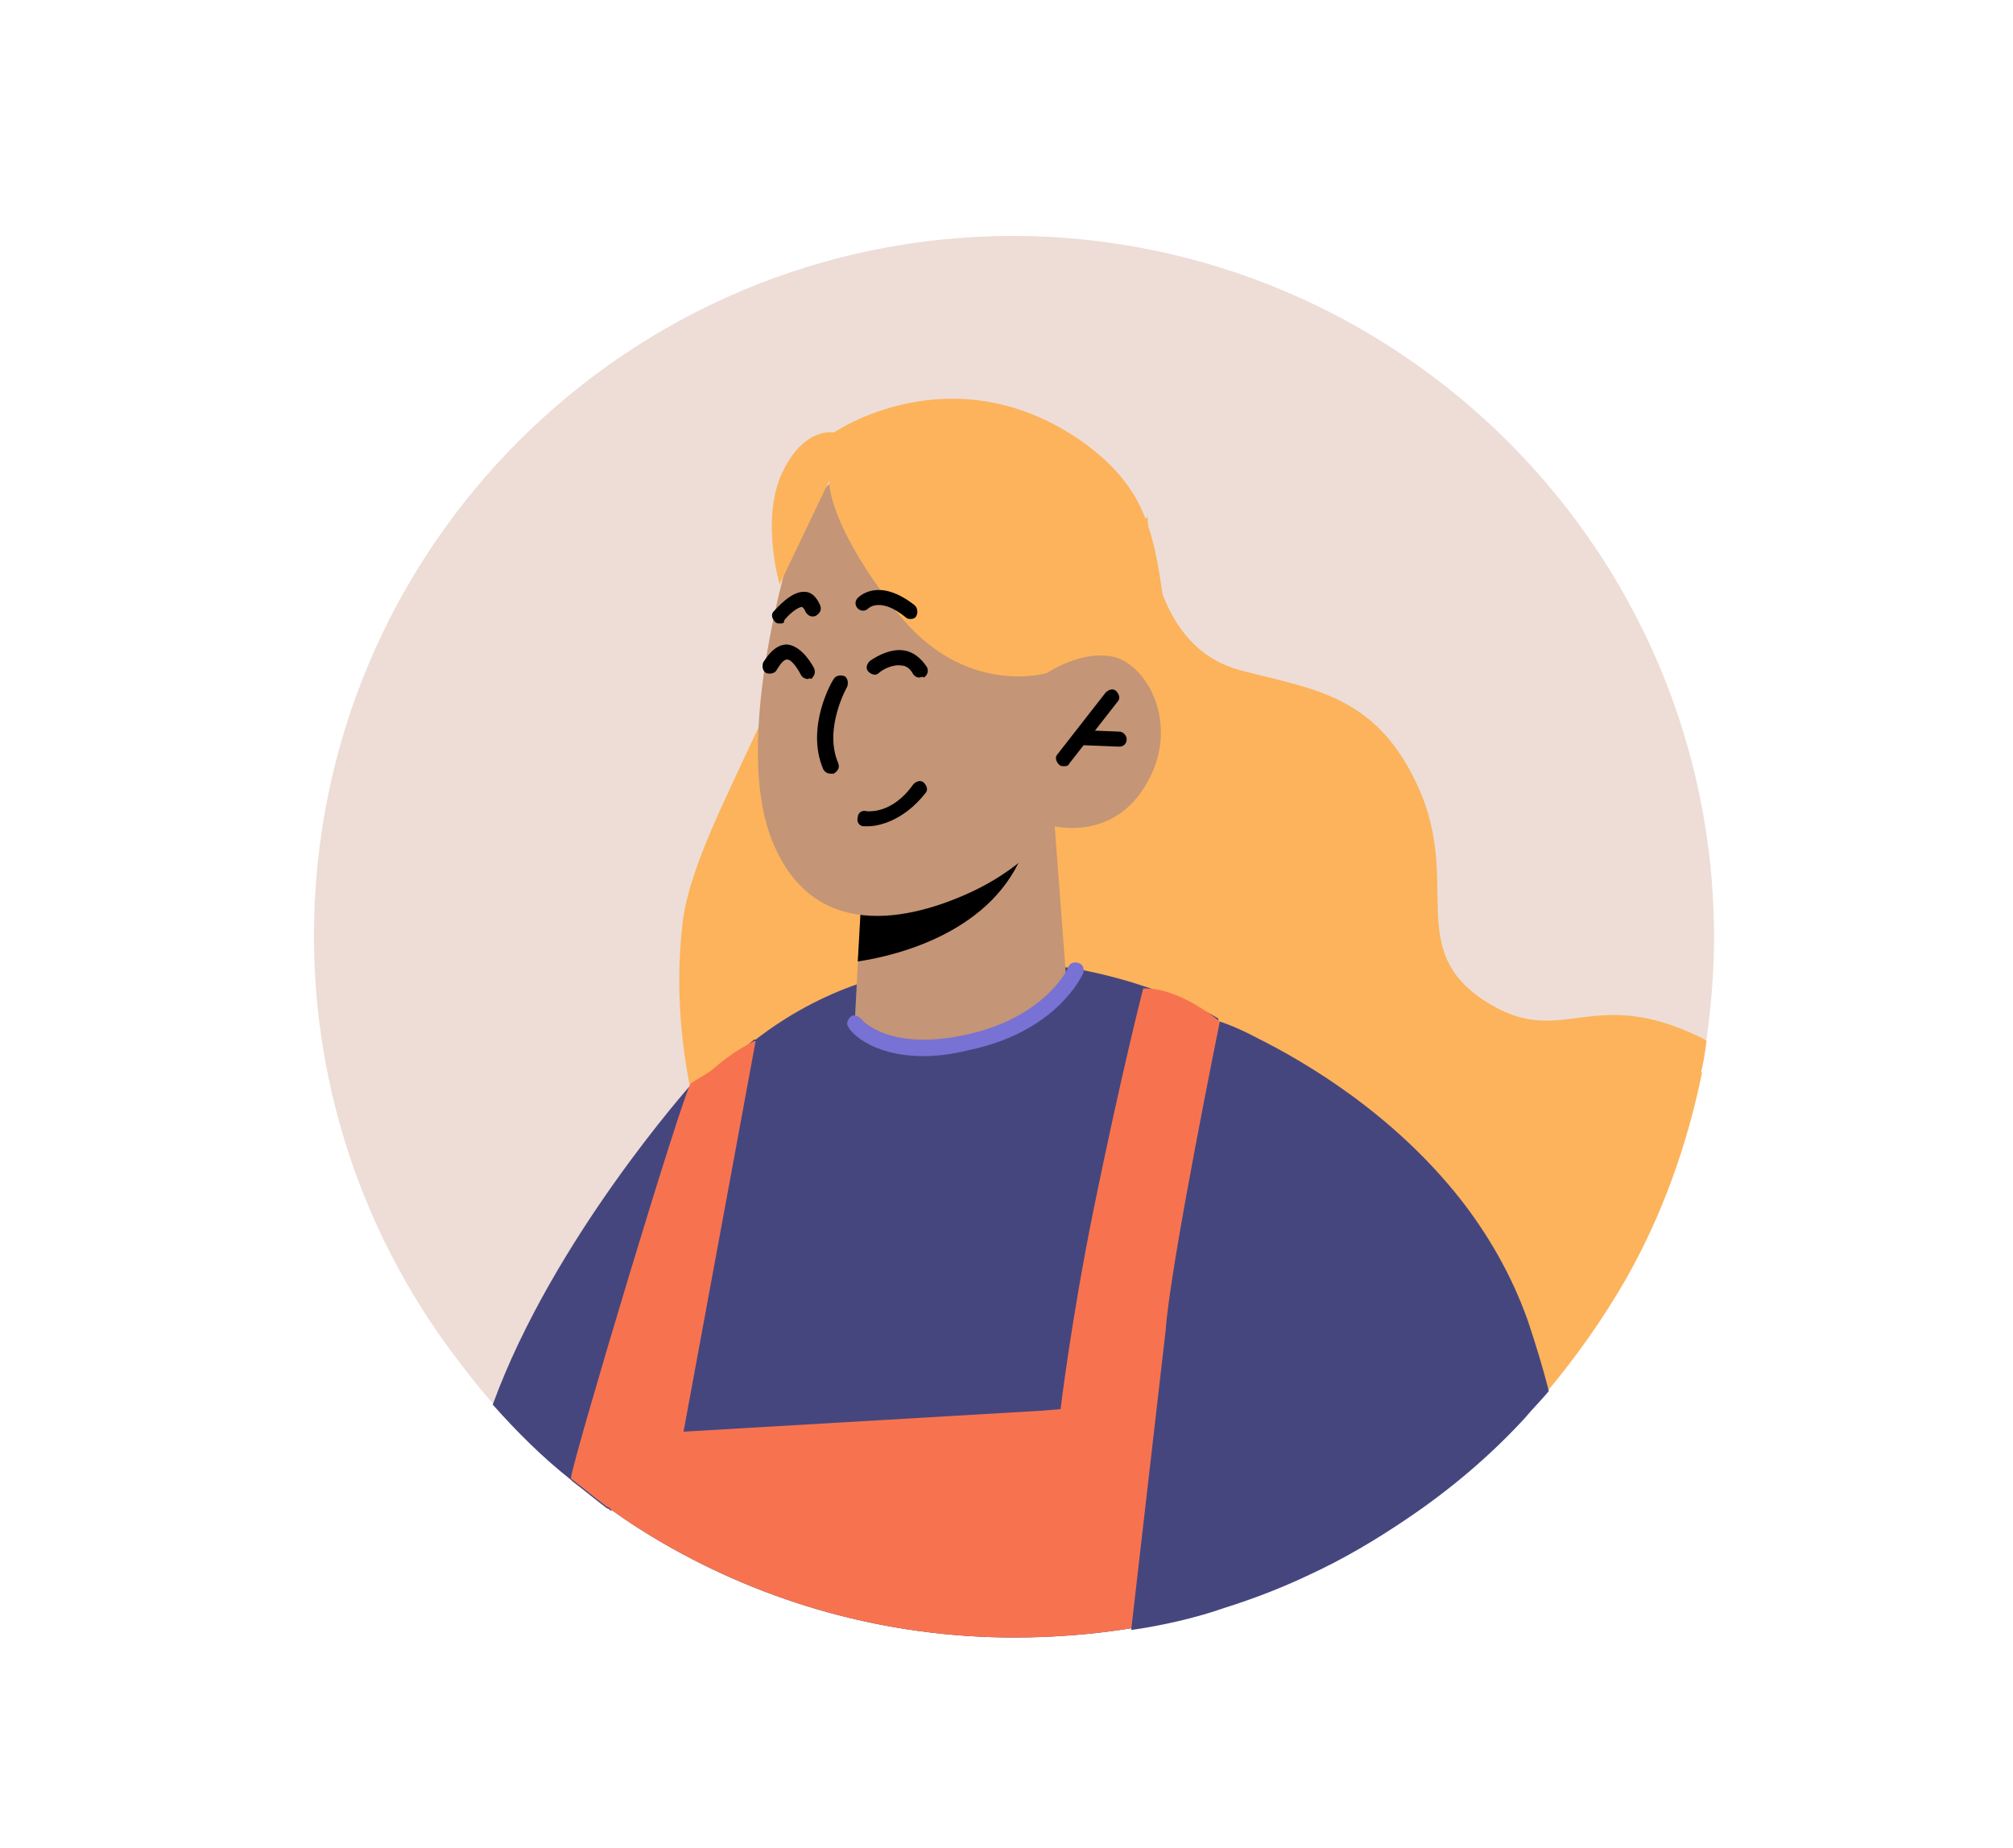 <?xml version="1.0" encoding="utf-8"?>
<!-- Generator: Adobe Illustrator 24.3.0, SVG Export Plug-In . SVG Version: 6.00 Build 0)  -->
<svg version="1.1" xmlns="http://www.w3.org/2000/svg" xmlns:xlink="http://www.w3.org/1999/xlink" x="0px" y="0px"
	 viewBox="0 0 134 123" style="enable-background:new 0 0 134 123;" xml:space="preserve">
<style type="text/css">
	.st0{fill:#F3F6FB;}
	.st1{fill:none;stroke:#2B2E81;stroke-width:2;stroke-miterlimit:10;}
	.st2{fill:none;}
	.st3{fill:#E0E1E0;}
	.st4{fill:#F1F0F0;}
	.st5{fill:#273339;}
	.st6{fill:#EBEBEB;}
	.st7{fill:#2F3180;}
	.st8{fill:#FFFFFF;}
	.st9{opacity:0.3;fill:#010101;enable-background:new    ;}
	.st10{fill:#B97A65;}
	.st11{opacity:0.2;fill:#010101;enable-background:new    ;}
	.st12{fill:#A34F40;}
	.st13{fill:#DE5854;}
	.st14{fill:#9F5C54;}
	.st15{opacity:0.2;}
	.st16{fill:#010101;}
	.st17{fill:#E9B376;}
	.st18{opacity:0.8;fill:#FFFFFF;enable-background:new    ;}
	.st19{fill:#D58745;}
	.st20{opacity:0.4;fill:#FFFFFF;enable-background:new    ;}
	.st21{fill:#EEC1BB;}
	.st22{fill:#D9857D;}
	.st23{fill:#F5F6F6;}
	.st24{fill:#FAFBFC;}
	.st25{fill:#FCBF9E;}
	.st26{fill:#F8996E;}
	.st27{fill:#465B64;}
	.st28{opacity:0.3;}
	.st29{opacity:0.25;fill:#FFFFFF;enable-background:new    ;}
	.st30{opacity:0.1;fill:#010101;enable-background:new    ;}
	.st31{opacity:0.1;fill:#FFFFFF;enable-background:new    ;}
	.st32{opacity:5.000000e-02;fill:#010101;enable-background:new    ;}
	.st33{opacity:0.15;fill:#FFFFFF;enable-background:new    ;}
	.st34{opacity:0.4;fill:#010101;enable-background:new    ;}
	.st35{opacity:0.5;fill:#010101;enable-background:new    ;}
	.st36{opacity:0.25;fill:#010101;enable-background:new    ;}
	.st37{opacity:0.15;fill:#010101;enable-background:new    ;}
	.st38{opacity:0.45;fill:#010101;enable-background:new    ;}
	.st39{opacity:0.35;fill:#010101;enable-background:new    ;}
	.st40{fill:#F8A7A8;}
	.st41{fill:#384850;}
	.st42{opacity:0.6;fill:#FFFFFF;enable-background:new    ;}
	.st43{opacity:0.1;fill:#2F3180;enable-background:new    ;}
	.st44{opacity:0.2;fill:#2F3180;enable-background:new    ;}
	.st45{fill:#B26769;}
	.st46{fill:#F3908F;}
	.st47{opacity:0.7;fill:#FFFFFF;enable-background:new    ;}
	.st48{fill:#AF7562;}
	.st49{fill:#70453A;}
	.st50{opacity:0.5;fill:#FFFFFF;enable-background:new    ;}
	.st51{opacity:0.3;fill:#FFFFFF;enable-background:new    ;}
	.st52{opacity:0.6;}
	.st53{opacity:0.7;}
	.st54{fill:#884D4D;}
	.st55{fill:#C8856A;}
	.st56{fill:#B06252;}
	.st57{fill:none;stroke:#000000;stroke-miterlimit:10;}
	.st58{fill:#D51F26;}
	.st59{fill:#E6E6E5;}
	.st60{opacity:0.15;}
	.st61{opacity:0.2;fill:#FFFFFF;enable-background:new    ;}
	.st62{opacity:0.4;}
	.st63{clip-path:url(#SVGID_2_);}
	.st64{opacity:0.1;}
	.st65{clip-path:url(#SVGID_4_);}
	.st66{clip-path:url(#SVGID_6_);}
	.st67{fill:#FFFFFF;stroke:#000000;stroke-width:2;stroke-miterlimit:10;}
	.st68{opacity:0.5;}
	.st69{fill:#FBBD9D;}
	.st70{fill:#EB9A6F;}
	.st71{opacity:0.6;fill:#010101;enable-background:new    ;}
	.st72{fill:#FAC2BE;}
	.st73{fill:#EC847E;}
	.st74{opacity:0.9;}
	.st75{fill:#803F3C;}
	.st76{fill:#631112;}
	.st77{fill:#FCB574;}
	.st78{fill:#ED893F;}
	.st79{opacity:0.9;fill:#FFFFFF;enable-background:new    ;}
	.st80{fill:#C8C7C6;}
	.st81{opacity:0.6;fill:#2F3180;enable-background:new    ;}
	.st82{fill:#FDFEFF;}
	.st83{fill:#D4766B;}
	.st84{opacity:0.3;fill:#384850;enable-background:new    ;}
	.st85{fill:#F598B9;}
	.st86{clip-path:url(#SVGID_8_);}
	.st87{clip-path:url(#SVGID_10_);}
	.st88{clip-path:url(#SVGID_12_);}
	.st89{fill:#9B6E66;}
	.st90{fill:#714D46;}
	.st91{fill:#C78976;}
	.st92{fill:#935C4D;}
	.st93{fill:#EDDDD6;}
	.st94{fill:#474780;}
	.st95{fill:#E56445;}
	.st96{fill:#FCD69F;}
	.st97{fill:#FEBF6A;}
	.st98{fill:#2D328F;}
	.st99{fill:#9492C7;}
	.st100{fill:#7470B3;}
	.st101{fill:#F8A398;}
	.st102{fill:#F3C0BC;}
	.st103{fill:#7A491D;}
	.st104{fill:#FCB45D;}
	.st105{fill:#608558;}
	.st106{fill:#F47351;}
	.st107{fill:#B77E34;}
	.st108{fill:#7D6154;}
	.st109{fill:#50784A;}
	.st110{fill:#F17E65;}
	.st111{fill:#142148;}
	.st112{fill:#F8B384;}
	.st113{fill:#E38B6D;}
	.st114{fill:#758BC6;}
	.st115{fill:#46467F;}
	.st116{fill:#FCB35B;}
	.st117{fill:#C49576;}
	.st118{fill:#F7734F;}
	.st119{fill:#7772D3;}
</style>
<g id="Calque_1">
	<g id="Calque_1_1_">
	</g>
	<g id="Calque_2_1_">
	</g>
</g>
<g id="Calque_2">
	<g>
		<path class="st93" d="M114.1,62.4c0,2.3-0.2,4.6-0.5,6.8c-0.1,0.7-0.2,1.5-0.4,2.2c-1,4.9-2.7,9.6-5.1,13.8
			c-1.5,2.6-3.2,5-5.1,7.3c-0.5,0.6-1.1,1.2-1.6,1.8c-2.3,2.5-4.9,4.7-7.7,6.6c-2.2,1.5-4.4,2.8-6.8,3.9c-1.7,0.8-3.5,1.5-5.4,2.1
			c-2,0.7-4.2,1.2-6.3,1.5c-2.5,0.4-5.1,0.6-7.7,0.6c-8.5,0-16.5-2.3-23.4-6.3c-1.2-0.7-2.3-1.4-3.4-2.2c-0.1-0.1-0.2-0.2-0.3-0.2
			c-0.8-0.6-1.5-1.2-2.3-1.8c0,0-0.1-0.1-0.1-0.1c-1.9-1.5-3.6-3.2-5.2-5c-1-1.1-1.9-2.3-2.8-3.5c-5.7-7.7-9.1-17.3-9.1-27.6
			c0-25.8,20.9-46.6,46.6-46.6C93.2,15.8,114.1,36.7,114.1,62.4z"/>
	</g>
	<g>
		<path class="st115" d="M46,72.2l-5.3,28.3l0,0.1c-0.1-0.1-0.2-0.2-0.3-0.2c-0.8-0.6-1.5-1.2-2.3-1.8c0,0-0.1-0.1-0.1-0.1
			c-1.9-1.5-3.6-3.2-5.2-5C36.8,82.5,46,72.2,46,72.2z"/>
	</g>
	<g>
		<g>
			<path class="st116" d="M113.3,71.4c-1,4.9-2.7,9.6-5.1,13.8c-1.5,2.6-3.2,5-5.1,7.3c-0.5,0.6-1.1,1.2-1.6,1.8
				c-2.3,2.5-4.9,4.7-7.7,6.6c-2.5-0.2-5.1-0.6-7.7-1.2c-1.6-0.3-3.1-0.8-4.7-1.2c-1.7-0.5-3.4-1.1-5.1-1.7
				c-2.4-0.9-4.8-1.9-7.1-2.9c-11.5-5.3-20.1-11.5-20.1-11.5s-0.8-1.5-1.6-4.1c-0.4-1.3-0.9-2.8-1.3-4.5c0-0.2-0.1-0.3-0.1-0.5
				c0,0,0,0,0-0.1c-0.1-0.3-0.1-0.7-0.2-1c-0.6-3.1-0.9-6.7-0.5-10.4c0.3-3.6,2.7-8.2,5.1-13.4c0.7-1.6,1.5-3.2,2.1-4.9
				c0.5-1.1,0.9-2.2,1.2-3.4c0.7-2.2,1.3-4.4,1.6-6.6c0.1-0.5,0.1-1,0.2-1.6c0.1-1,0-2.1-0.1-3.1c0,0,7.8-5.4,16.4,0.5
				c2.3,1.6,3.6,3.3,4.3,5.1c0.8,2,1,4,1.3,5.9c0.3,2.8,0.8,5.2,3.6,6.6c6.3,3.2,12.4,7.1,12.1,13.5c-0.3,6.5,3.3,14.1,8.5,10.5
				C104.8,68.8,109.4,69.2,113.3,71.4z"/>
		</g>
	</g>
	<g>
		<path class="st115" d="M81.5,106.9c-2,0.7-4.2,1.2-6.3,1.5c-2.5,0.4-5.1,0.6-7.7,0.6c-8.5,0-16.5-2.3-23.4-6.3
			c-1.2-0.7-2.3-1.4-3.4-2.2c-0.1-0.1-0.2-0.2-0.3-0.2c-0.8-0.6-1.5-1.2-2.3-1.8c0.2-1.5,0.4-3,0.7-4.5c0-0.1,0-0.3,0.1-0.4
			c0.3-1.6,0.6-3.1,0.9-4.6c0-0.1,0-0.1,0-0.2c1-4.3,2.3-8.3,3.9-11.7c0.8-1.5,1.6-2.8,2.5-4c0.1-0.1,0.2-0.3,0.3-0.4
			c0.5-0.6,1-1.2,1.6-1.7c0.7-0.7,1.4-1.2,2.1-1.8c0,0,0.1,0,0.1,0c2.2-1.7,4.5-2.9,6.8-3.7c5-1.8,9.9-1.8,13.9-1.1
			c0.2,0,0.5,0.1,0.7,0.1c1.6,0.3,3.1,0.7,4.3,1.1c3.2,1,5.1,2.2,5.1,2.2l0.4,30.6L81.5,106.9z"/>
	</g>
	<g>
		<g>
			<path class="st116" d="M113.6,69.3c-0.1,0.7-0.2,1.5-0.4,2.2c-1,4.9-2.7,9.6-5.1,13.8c-3.3-1.3-7.3-3.4-11.1-5.5
				c-6.1-3.3-11.4-6.7-11.4-6.7l-2-4.1l-8-15.9l-2-4L73,47.8l-1.9-3.7l-0.4-0.7L70.5,43l-1.4-2.9l1.3-1c0,0,1.3-1,1.3-1l4.7-3.7
				c0,0,0,3.1,1.3,5.9c0.9,1.9,2.3,3.6,4.8,4.3c4.9,1.3,9.2,1.6,12,8c2.7,6.2-0.9,10.6,4.3,14c5.2,3.4,7-1.2,14.5,2.5
				C113.3,69.1,113.5,69.2,113.6,69.3z"/>
		</g>
	</g>
	<g>
		<g>
			<g>
				<g>
					<path class="st117" d="M70.2,54.9L71,65.5c0,0-1.7,3.2-7.9,4.1c-4.6,0.7-6.2-1.6-6.2-1.6l0.5-9.4l11-3.3L70.2,54.9z"/>
				</g>
			</g>
		</g>
	</g>
	<g>
		<g>
			<g>
				<g>
					<path d="M68.4,55.5c0,0.3-0.1,0.6-0.2,1c-2,5.5-8.4,7.1-11.1,7.5l0.3-5.3L68.4,55.5z"/>
				</g>
			</g>
		</g>
	</g>
	<g>
		<g>
			<g>
				<g>
					<path class="st117" d="M53.2,34.7c0,0-4.6,13.7-1.9,21c2.7,7.2,9.4,5.5,13.3,3.7c3.9-1.8,5.6-4.4,5.6-4.4s3.9,1,6.1-2.8
						c2.2-3.7,0.3-7.6-1.9-8.4c-2.2-0.7-4.7,1-4.7,1l1.7-4C71.4,40.8,61.3,22,53.2,34.7z"/>
				</g>
			</g>
		</g>
	</g>
	<g>
		<g>
			<g>
				<g>
					<path class="st116" d="M69.7,44.8c0,0-5.6,1.7-10.1-4.2c-4.6-5.9-4.4-8.6-4.4-8.6l-3.3,6.9c0,0-1.3-4.4,0.2-7.5
						c1.5-3.1,3.5-2.6,3.5-2.6l12.8,1.9l4.3,9.7L69.7,44.8z"/>
				</g>
			</g>
		</g>
	</g>
	<g>
		<path d="M57.8,55c-0.2,0-0.3,0-0.3,0c-0.3,0-0.5-0.3-0.4-0.6c0-0.3,0.3-0.5,0.6-0.4c0.1,0,1.7,0.2,3.1-1.8
			c0.2-0.2,0.5-0.3,0.7-0.1c0.2,0.2,0.3,0.5,0.1,0.7C60.1,54.7,58.4,55,57.8,55z"/>
	</g>
	<g>
		<path d="M55.3,51.5c-0.2,0-0.4-0.1-0.5-0.3c-1.2-2.8,0.6-5.9,0.7-6c0.1-0.2,0.4-0.3,0.7-0.2c0.2,0.1,0.3,0.4,0.2,0.7
			c0,0-1.6,2.8-0.6,5.1c0.1,0.3,0,0.5-0.3,0.7C55.4,51.5,55.3,51.5,55.3,51.5z"/>
	</g>
	<g>
		<path d="M61.2,45.1c-0.2,0-0.3-0.1-0.4-0.2c-0.2-0.4-0.5-0.6-0.8-0.6c-0.6-0.1-1.3,0.3-1.5,0.5c-0.2,0.2-0.5,0.1-0.7-0.1
			c-0.2-0.2-0.1-0.5,0.1-0.7c0,0,1.2-0.9,2.3-0.7c0.6,0.1,1.1,0.5,1.5,1.1c0.1,0.2,0.1,0.5-0.2,0.7C61.4,45,61.3,45.1,61.2,45.1z"/>
	</g>
	<g>
		<path d="M53.8,45.2c-0.2,0-0.4-0.1-0.5-0.3c-0.2-0.4-0.6-1-0.9-1c-0.2,0-0.4,0.2-0.7,0.7c-0.1,0.2-0.4,0.3-0.7,0.2
			c-0.2-0.1-0.3-0.4-0.2-0.7c0.5-0.8,1-1.2,1.6-1.2c1,0.1,1.7,1.4,1.8,1.6c0.1,0.3,0,0.5-0.2,0.7C53.9,45.1,53.8,45.2,53.8,45.2z"/>
	</g>
	<g>
		<path d="M60.6,41.2c-0.1,0-0.2,0-0.3-0.1c-1.7-1.4-2.5-0.6-2.5-0.6c-0.2,0.2-0.5,0.2-0.7,0c-0.2-0.2-0.2-0.5,0-0.7
			c0.1-0.1,1.4-1.4,3.8,0.5c0.2,0.2,0.2,0.5,0.1,0.7C60.9,41.2,60.7,41.2,60.6,41.2z"/>
	</g>
	<g>
		<path d="M51.9,41.5c-0.1,0-0.2,0-0.3-0.1c-0.2-0.2-0.3-0.5-0.1-0.7c0.2-0.2,1.2-1.4,2.1-1.3c0.3,0,0.7,0.2,1,0.9
			c0.1,0.3,0,0.5-0.3,0.7c-0.3,0.1-0.5,0-0.7-0.3c0-0.1-0.1-0.2-0.2-0.3c-0.3,0-0.9,0.5-1.2,0.9C52.2,41.5,52.1,41.5,51.9,41.5z"/>
	</g>
	<g>
		<path d="M70.8,51c-0.1,0-0.2,0-0.3-0.1c-0.2-0.2-0.3-0.5-0.1-0.7l3.2-4.1c0.2-0.2,0.5-0.3,0.7-0.1c0.2,0.2,0.3,0.5,0.1,0.7
			l-3.2,4.1C71.1,51,71,51,70.8,51z"/>
	</g>
	<g>
		<path d="M74.5,49.7c0,0-2.5-0.1-2.5-0.1c-0.3,0-0.5-0.3-0.5-0.5c0-0.3,0.2-0.5,0.5-0.5l2.5,0.1c0.3,0,0.5,0.3,0.5,0.5
			C75,49.5,74.8,49.7,74.5,49.7z"/>
	</g>
	<g>
		<path class="st118" d="M86.9,104.8c-1.7,0.8-3.5,1.5-5.4,2.1c-2,0.7-4.2,1.2-6.3,1.5c-2.5,0.4-5.1,0.6-7.7,0.6
			c-8.5,0-16.5-2.3-23.4-6.3c-1.2-0.7-2.3-1.4-3.4-2.2c-0.1-0.1-0.2-0.2-0.3-0.2c-0.8-0.6-1.5-1.2-2.3-1.8c0,0-0.1-0.1-0.1-0.1
			c0.2-1.5,7.5-25.8,8-26.3l1.3-0.8c1.6-1.4,2.4-1.7,2.9-2c0,0,0.1,0,0.1,0c0,0-4.8,26-4.8,26l23.9-1.4c0,0,1.2-0.1,1.2-0.1
			s0.7-5.9,2.2-13.3c1.9-9.3,3.3-14.7,3.3-14.7c2.4-0.1,5.1,2.2,5.1,2.2l5.1,31.8L86.9,104.8z"/>
	</g>
	<g>
		<path class="st115" d="M103.1,92.6c-0.5,0.6-1.1,1.2-1.6,1.8c-2.3,2.5-4.9,4.7-7.7,6.6c-2.2,1.5-4.4,2.8-6.8,3.9
			c-1.7,0.8-3.5,1.5-5.4,2.1c-2,0.7-4.2,1.2-6.3,1.5l2.3-20c0.3-4.3,3.6-20.5,3.6-20.5s1,0.3,2.5,1.1c3.2,1.6,9,5,13.5,10.7
			c1.8,2.3,3.4,5,4.5,8.1C102.2,89.4,102.7,91,103.1,92.6z"/>
	</g>
	<g>
		<path class="st119" d="M61.5,70.3c-3.7,0-5-1.8-5-1.9c-0.2-0.2-0.1-0.5,0.1-0.7c0.2-0.2,0.5-0.1,0.7,0.1c0,0,1.7,2.2,6.9,1.1
			c5.3-1.1,6.9-4.4,6.9-4.5c0.1-0.3,0.4-0.4,0.7-0.3c0.3,0.1,0.4,0.4,0.3,0.7c-0.1,0.2-1.8,3.9-7.6,5.1
			C63.3,70.2,62.3,70.3,61.5,70.3z"/>
	</g>
</g>
</svg>
